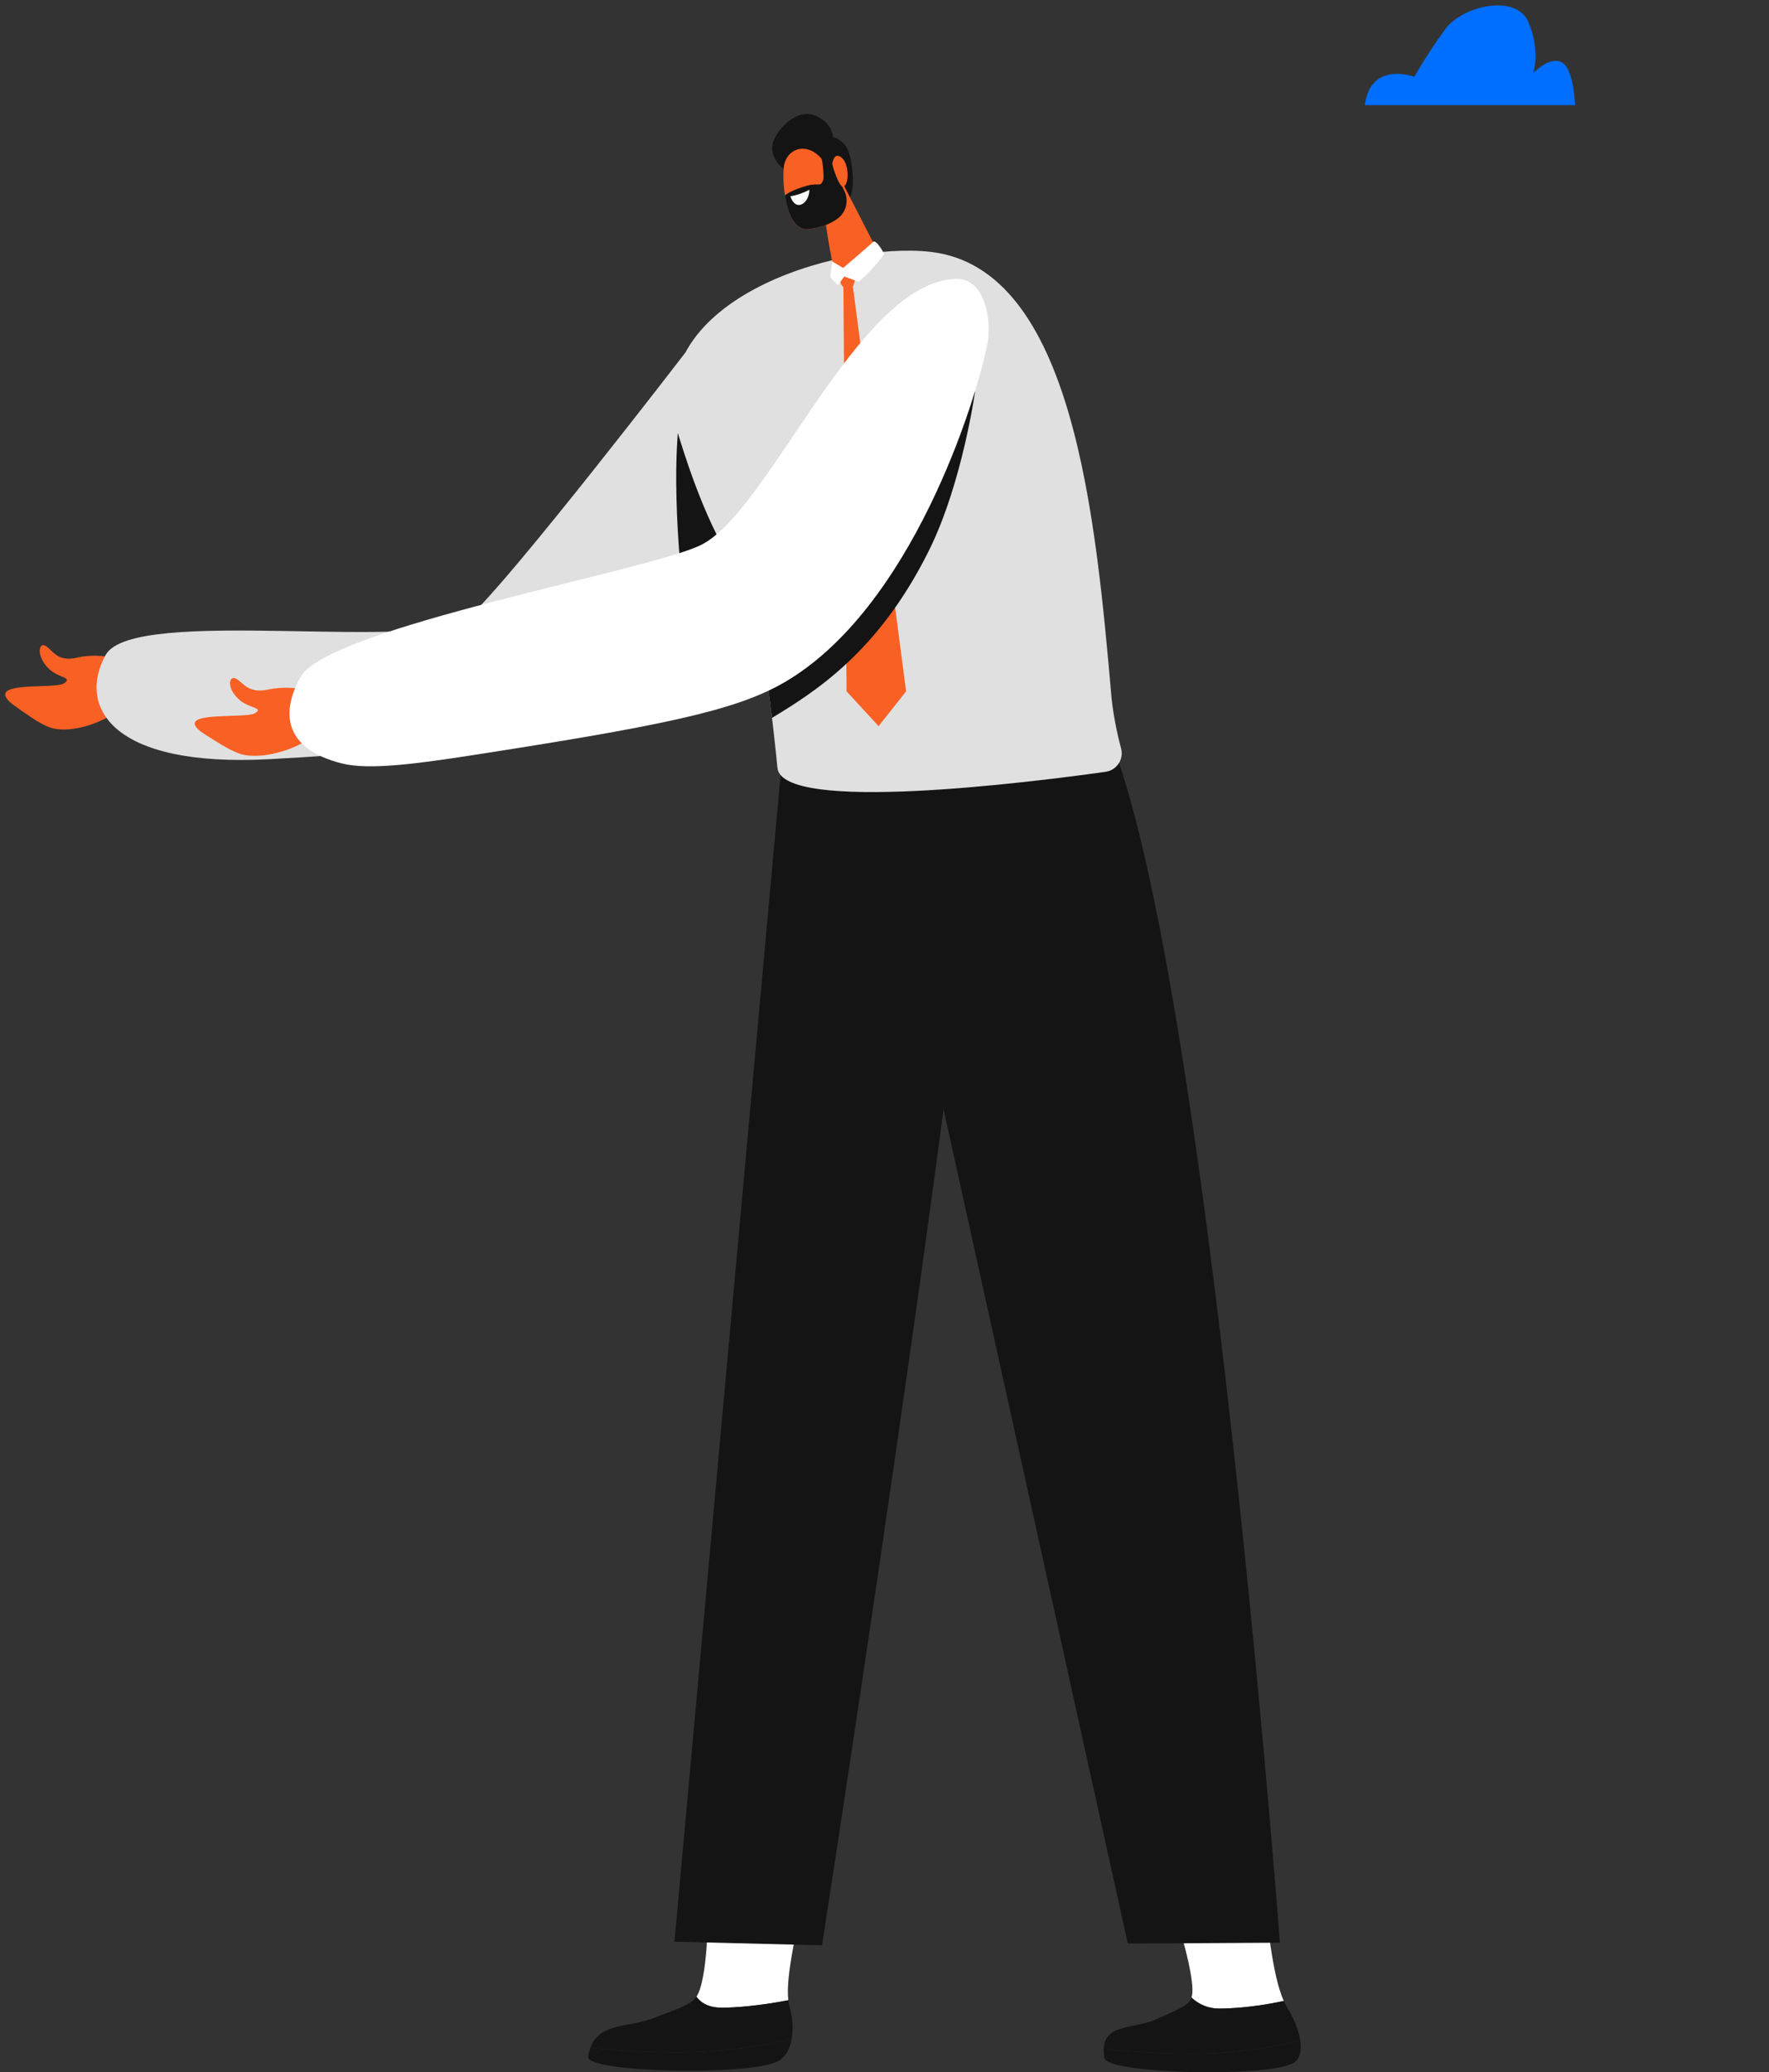 <svg width="234" height="274" viewBox="0 0 234 274" fill="none" xmlns="http://www.w3.org/2000/svg">
<rect x="0" y="0" width="234" height="274" fill="#333333" stroke="none"/>
<path d="M14.921 87.074C14.138 86.624 11.668 86.588 10.269 86.939C7.597 87.608 6.992 85.981 6.039 85.403C5.087 84.825 4.717 86.833 6.585 88.54C7.792 89.637 9.707 89.575 8.434 90.369C7.16 91.162 -1.818 89.974 1.36 92.877C1.807 93.287 3.83 94.64 3.83 94.64C3.83 94.64 5.533 95.865 6.747 96.234C8.771 96.852 12.369 96.194 15.418 94.117C16.916 93.1 19.273 89.586 14.921 87.074Z" fill="#F96023"/>
<g clip-path="url(#clip0_2_11925)">
<path d="M180.535 13.895H208.347C208.347 13.895 208.208 9.141 206.601 8.25C204.994 7.359 202.826 9.647 202.826 9.647C202.826 9.647 203.793 6.729 202.176 2.923C200.559 -0.883 193.475 0.767 191.209 3.81C189.717 5.847 188.339 7.965 187.081 10.153C187.081 10.153 181.31 7.994 180.535 13.895Z" fill="#006EFF"/>
<path d="M155.299 252.65C155.299 252.65 158.364 261.8 157.613 264.121C158.583 265.048 159.872 265.569 161.216 265.575C163.161 265.626 166.781 265.238 169.822 264.563C168.232 261.189 167.725 253.679 167.2 251.742L155.299 252.65Z" fill="white"/>
<path d="M161.711 271.419C155.96 271.8 149.313 271.27 145.997 270.94C145.99 271.335 146.021 271.731 146.092 272.12C146.481 274.239 167.875 274.715 171.103 272.772C171.969 272.249 172.209 271.142 172.002 269.792C168.625 270.629 165.182 271.173 161.711 271.419Z" fill="#141414"/>
<path d="M161.713 271.419C165.184 271.173 168.627 270.629 172.004 269.793C171.723 268.313 171.168 266.899 170.366 265.622C170.166 265.284 169.984 264.935 169.822 264.576C166.995 265.203 164.111 265.542 161.215 265.589C159.872 265.582 158.582 265.062 157.612 264.135C157.597 264.186 157.579 264.237 157.558 264.286C157.149 265.194 155.589 265.835 153.445 266.756C150.4 268.392 146.076 267.411 146.002 270.953C149.314 271.27 155.975 271.8 161.713 271.419Z" fill="#141414"/>
<path d="M93.66 252.65C93.66 252.65 93.66 261.722 92.121 264.023C92.632 264.728 93.559 265.423 95.267 265.467C97.209 265.518 100.991 265.13 104.286 264.479C103.823 261.105 105.839 253.682 105.978 251.786L93.66 252.65Z" fill="white"/>
<path d="M93.794 271.243C87.877 271.621 81.338 271.095 78.103 270.764C77.965 271.145 77.863 271.538 77.799 271.938C77.461 274.037 98.899 274.513 102.81 272.59C103.862 272.07 104.474 270.97 104.721 269.637C101.125 270.45 97.472 270.987 93.794 271.243Z" fill="#141414"/>
<path d="M93.794 271.243C97.472 270.987 101.125 270.45 104.721 269.637C104.945 268.258 104.863 266.846 104.481 265.501C104.392 265.161 104.326 264.815 104.285 264.465C100.99 265.14 97.207 265.504 95.266 265.454C93.574 265.41 92.63 264.715 92.119 264.01C92.085 264.064 92.048 264.114 92.014 264.162C91.294 265.059 89.504 265.697 87.031 266.608C83.422 268.227 79.379 267.255 78.103 270.764C81.338 271.095 87.877 271.621 93.794 271.243Z" fill="#141414"/>
<path d="M90.645 46.639C90.645 46.639 67.465 76.798 62.014 81.603C56.564 86.407 17.66 80.003 13.976 86.599C10.291 93.195 14.365 101.539 35.762 100.375C57.16 99.211 69.613 97.403 76.227 93.941C82.84 90.479 101.68 63.599 101.988 61.076C102.296 58.552 90.645 46.639 90.645 46.639Z" fill="#E0E0E0"/>
<path d="M94.268 50.482C93.855 50.033 91.01 51.544 90.641 51.156C88.162 60.151 90.303 77.827 90.364 78.637C94.762 72.864 98.801 66.933 100.76 63.599C98.774 59.568 95.811 53.606 94.268 50.482Z" fill="#141414"/>
<path d="M103.846 96.009L89.215 256.735L108.731 257.218C108.731 257.218 133.143 100.409 129.706 93.853C126.269 87.297 103.846 96.009 103.846 96.009Z" fill="#141414"/>
<path d="M142.066 90.564C126.792 83.617 114.092 98.124 114.092 98.124L149.184 256.985L169.303 256.87C169.303 256.87 157.34 97.527 142.066 90.564Z" fill="#141414"/>
<path d="M147.043 92.389C144.949 68.566 142.039 35.434 123.057 33.298C110.851 31.925 84.24 39.709 89.809 57.742C93.507 69.713 96.318 73.397 99.082 78.441C100.773 81.518 102.465 97.642 102.837 101.519C103.415 107.592 136.329 103.445 146.244 102.052C146.895 101.96 147.483 101.615 147.879 101.092C148.275 100.569 148.446 99.91 148.355 99.261C148.344 99.167 148.326 99.073 148.301 98.981C147.715 96.819 147.294 94.615 147.043 92.389Z" fill="#E0E0E0"/>
<path d="M103.656 22.363C103.656 22.363 101.592 20.751 102.272 18.767C102.952 16.783 105.632 14.262 107.915 15.309C110.199 16.354 110.172 18.109 110.172 18.109C110.658 18.247 111.104 18.502 111.47 18.85C111.836 19.199 112.111 19.631 112.272 20.11C112.814 21.746 113.22 25.488 112.154 26.402C110.351 27.947 104.864 25.062 103.656 22.363Z" fill="#141414"/>
<path d="M110.99 23.288L116.207 33.43C116.501 34.567 110.703 37.101 110.371 35.822C109.566 32.698 108.744 26.092 108.744 26.092L110.99 23.288Z" fill="#F96023"/>
<path d="M108.695 21.02L111.554 24.988C111.956 25.652 112.083 26.447 111.907 27.203C111.732 27.959 111.267 28.617 110.613 29.037C109.524 29.732 108.753 29.978 107.173 30.272C105.854 30.521 104.805 29.509 104.294 27.853C103.766 26.072 103.55 24.214 103.655 22.36C103.786 19.708 106.645 18.568 108.695 21.02Z" fill="#F96023"/>
<path d="M111.555 24.988L109.566 20.369C109.313 20.072 109.147 19.711 108.47 20.049C108.808 20.916 109.035 23.392 108.896 23.794C108.538 24.806 108.277 24.131 106.772 24.55C105.814 24.82 104.556 25.248 103.832 25.832C103.934 26.517 104.089 27.194 104.296 27.856C104.82 29.513 105.855 30.525 107.174 30.275C108.754 29.982 109.526 29.735 110.615 29.04C111.271 28.62 111.736 27.962 111.912 27.205C112.087 26.448 111.959 25.652 111.555 24.988Z" fill="#141414"/>
<path d="M107.06 25.083C106.279 25.512 105.432 25.807 104.553 25.957C104.553 25.957 104.817 26.935 105.51 27.087C106.204 27.239 107.076 26.345 107.06 25.083Z" fill="white"/>
<path d="M110.103 21.618C110.198 21.051 110.472 20.231 111.247 20.784C112.377 21.591 112.35 24.445 111.548 24.681C111.037 24.833 110.056 21.918 110.103 21.618Z" fill="#F96023"/>
<path d="M111.115 36.74C111.083 37.067 111.153 37.397 111.314 37.684L111.565 37.988L111.984 91.41L116.216 96.013L119.86 91.41L112.82 37.907C112.82 37.907 113.304 36.699 113.053 36.53C112.803 36.362 111.416 35.795 111.115 36.74Z" fill="#F96023"/>
<path d="M40.318 91.282C39.516 90.867 36.989 90.834 35.558 91.157C32.825 91.775 32.205 90.273 31.231 89.74C30.257 89.207 29.878 91.06 31.789 92.635C33.024 93.647 34.983 93.59 33.68 94.322C32.378 95.054 23.193 93.958 26.444 96.637C26.901 97.015 28.971 98.263 28.971 98.263C28.971 98.263 30.713 99.393 31.955 99.734C34.026 100.304 37.706 99.697 40.825 97.78C42.358 96.843 44.77 93.6 40.318 91.282Z" fill="#F96023"/>
<path d="M122.867 72.82C127.306 63.883 129 51.652 129 51.652C129 51.652 124.369 62.324 119.866 68.239C116.581 72.547 106.246 81.434 100.881 85.941C101.351 88.829 101.777 92.079 102.116 94.923C107.907 91.41 116.216 86.184 122.867 72.82Z" fill="#141414"/>
<path d="M126.459 36.878C113.573 37.215 101.98 67.138 92.913 71.966C86.486 75.381 43.453 82.908 39.759 89.511C37.219 94.045 37.354 98.985 45.257 100.955C48.849 101.853 55.301 100.955 61.918 99.943C87.291 96.016 97.159 94.012 103.634 90.294C120.549 80.577 129.213 52.874 130.657 45.211C131.141 42.711 130.465 36.773 126.459 36.878Z" fill="white"/>
<path d="M111.523 35.434C111.523 35.434 115.095 32.397 115.481 31.989C115.867 31.581 117.007 33.511 116.926 33.632C116.117 34.806 114.169 36.908 113.543 37.239L111.679 36.564L110.843 37.701C110.843 37.701 109.828 36.756 109.828 36.591C109.828 36.426 110.092 34.567 110.092 34.567L111.523 35.434Z" fill="white"/>
</g>
<defs>
<clipPath id="clip0_2_11925">
<rect width="221.232" height="273.287" fill="white" transform="translate(12.768 0.713)"/>
</clipPath>
</defs>
</svg>
